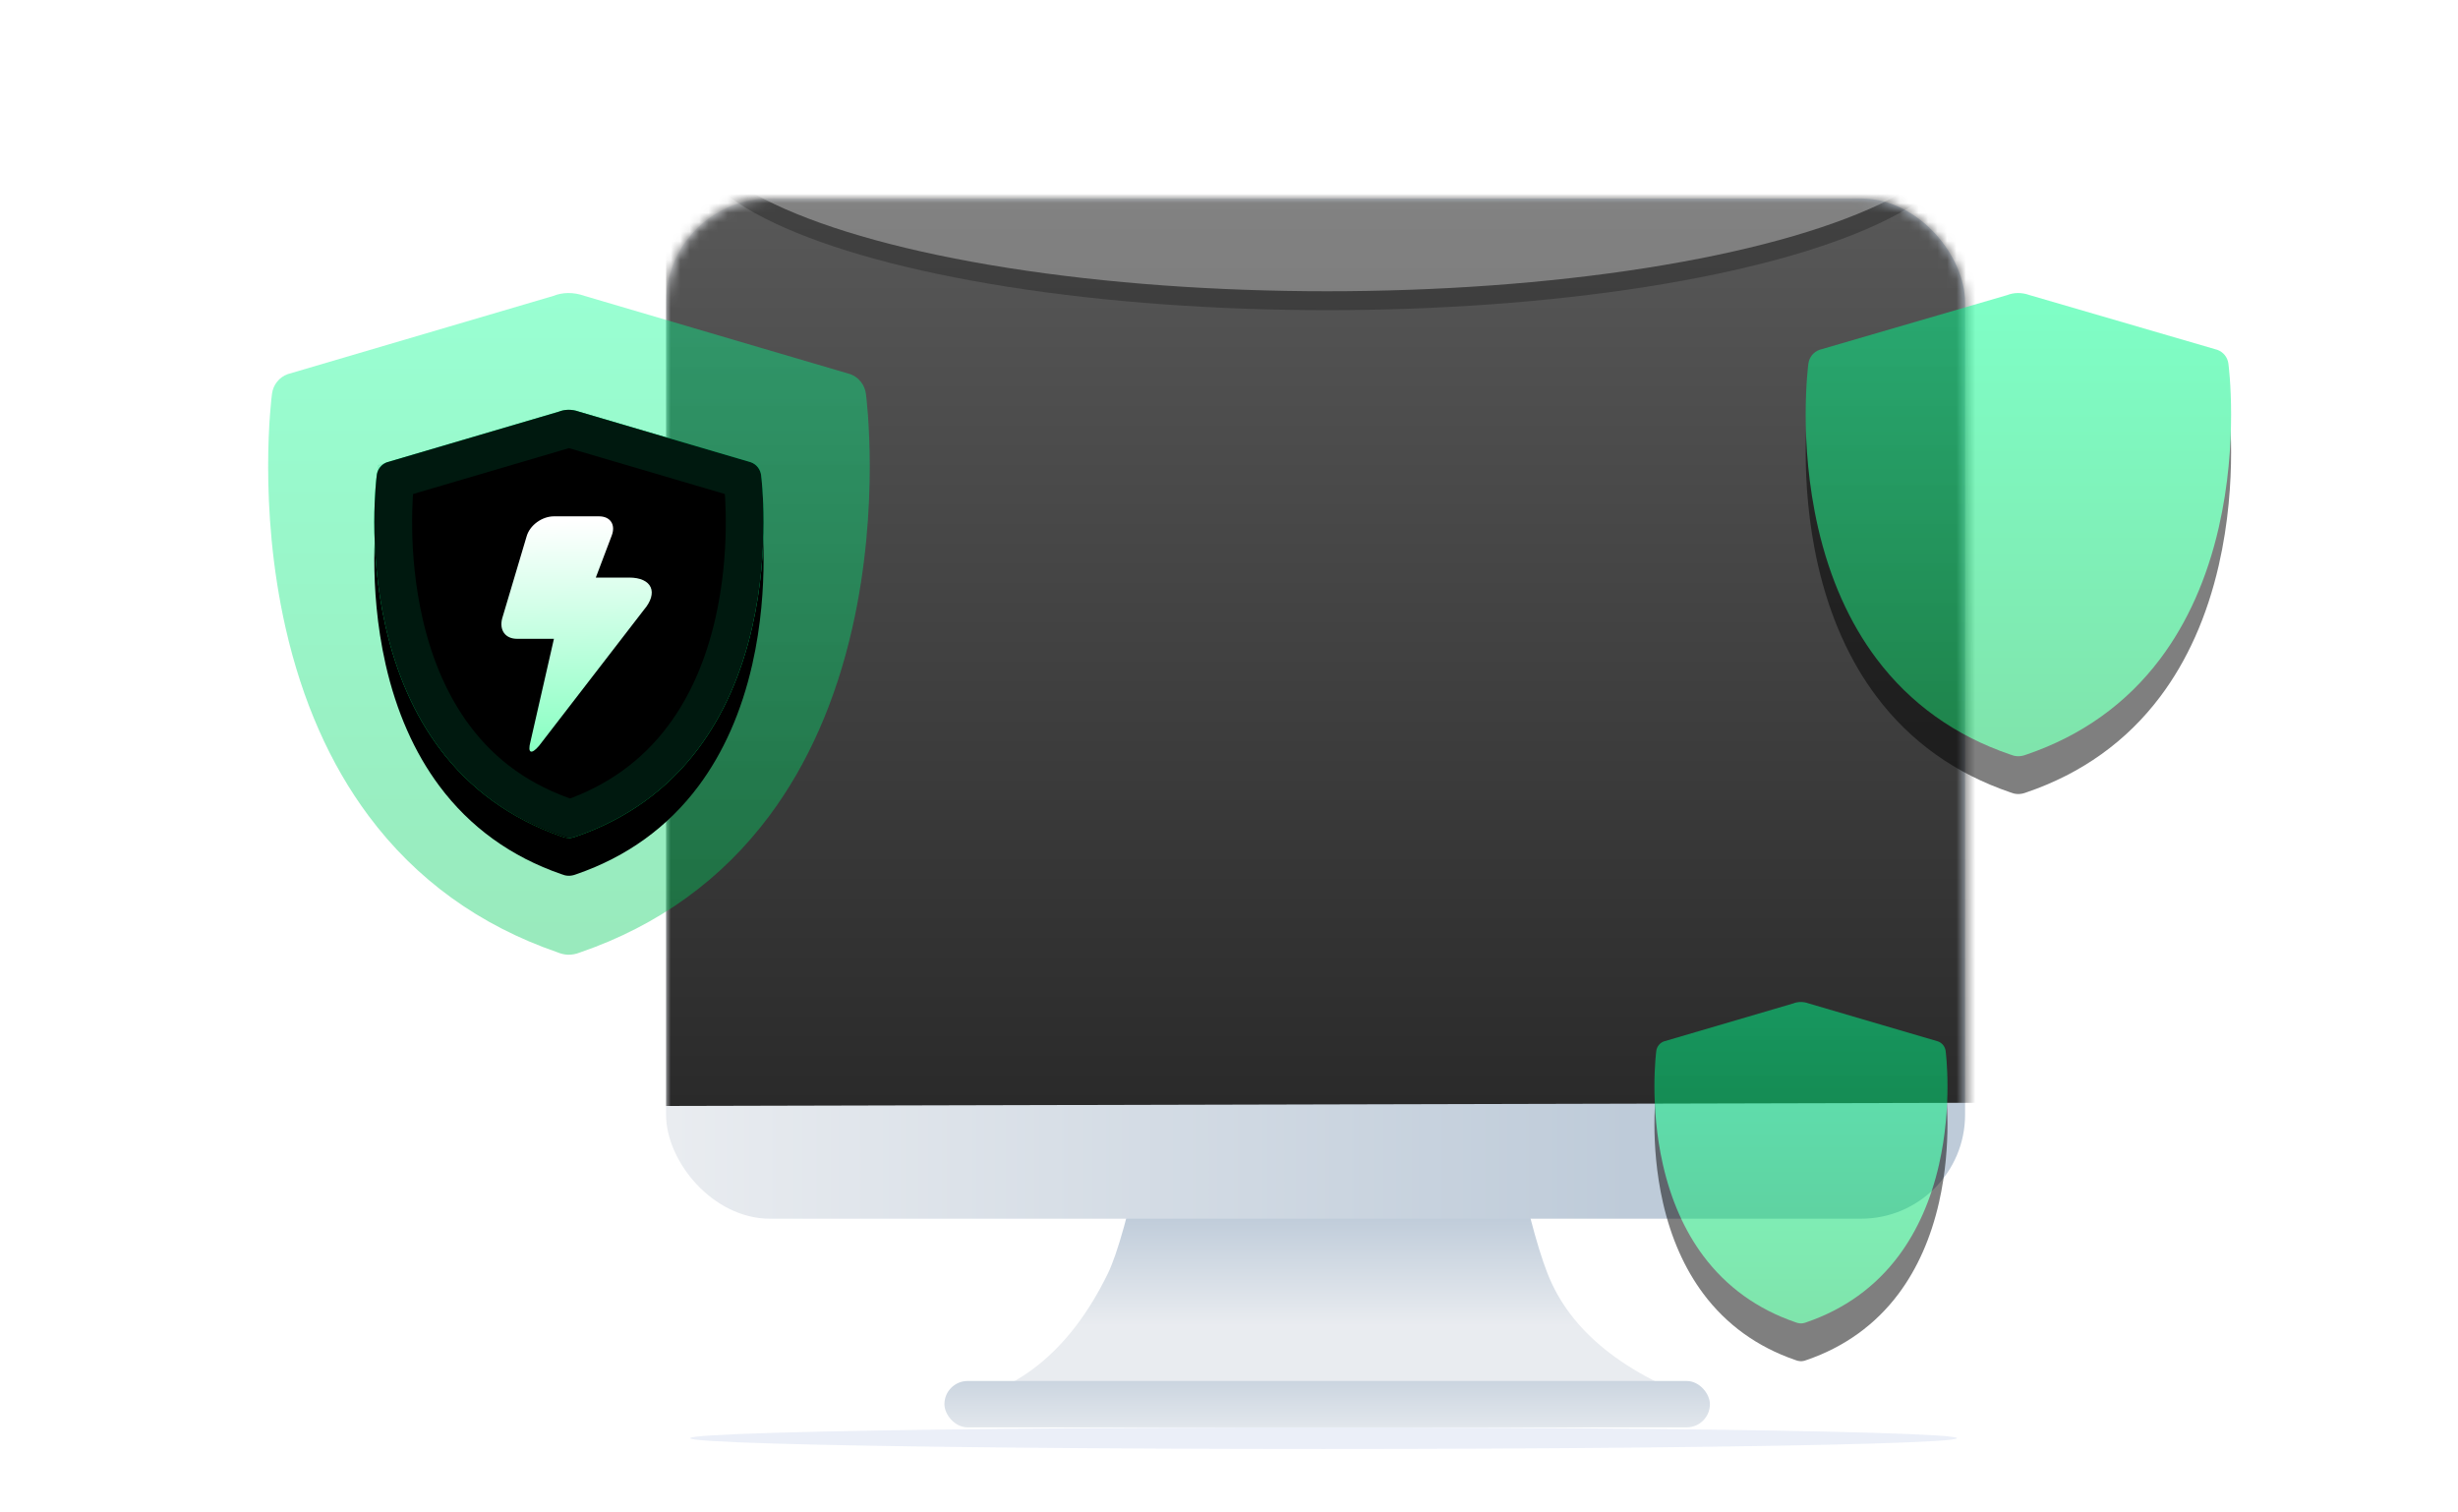 <?xml version="1.0" encoding="UTF-8"?>
<svg width="260px" height="160px" viewBox="0 0 260 160" version="1.1" xmlns="http://www.w3.org/2000/svg" xmlns:xlink="http://www.w3.org/1999/xlink">
    <title>Illustration/Anti_Virus/home</title>
    <defs>
        <linearGradient x1="37.209%" y1="84.76%" x2="37.209%" y2="62.956%" id="linearGradient-1">
            <stop stop-color="#E9ECF0" offset="0%"></stop>
            <stop stop-color="#BECBD9" offset="100%"></stop>
        </linearGradient>
        <linearGradient x1="37.209%" y1="129.776%" x2="37.209%" y2="-55.055%" id="linearGradient-2">
            <stop stop-color="#E9ECF0" offset="0%"></stop>
            <stop stop-color="#BECBD9" offset="100%"></stop>
        </linearGradient>
        <linearGradient x1="0%" y1="89.582%" x2="74.417%" y2="89.582%" id="linearGradient-3">
            <stop stop-color="#E9ECF0" offset="0%"></stop>
            <stop stop-color="#BECBD9" offset="100%"></stop>
        </linearGradient>
        <rect id="path-4" x="0" y="0" width="137.406" height="107.925" rx="11"></rect>
        <linearGradient x1="50%" y1="0%" x2="50%" y2="100%" id="linearGradient-6">
            <stop stop-color="#EEEEEE" offset="0%"></stop>
            <stop stop-color="#595959" offset="0.921%"></stop>
            <stop stop-color="#2A2A2A" offset="100%"></stop>
        </linearGradient>
        <ellipse id="path-7" cx="69.93" cy="-8.585" rx="67.476" ry="18.396"></ellipse>
        <filter x="-37.1%" y="-130.5%" width="174.1%" height="371.8%" filterUnits="objectBoundingBox" id="filter-8">
            <feGaussianBlur stdDeviation="12" in="SourceGraphic"></feGaussianBlur>
        </filter>
        <filter x="-43.0%" y="-152.2%" width="186.0%" height="415.3%" filterUnits="objectBoundingBox" id="filter-9">
            <feOffset dx="0" dy="2" in="SourceAlpha" result="shadowOffsetOuter1"></feOffset>
            <feGaussianBlur stdDeviation="7" in="shadowOffsetOuter1" result="shadowBlurOuter1"></feGaussianBlur>
            <feColorMatrix values="0 0 0 0 1   0 0 0 0 1   0 0 0 0 1  0 0 0 0.5 0" type="matrix" in="shadowBlurOuter1"></feColorMatrix>
        </filter>
        <linearGradient x1="50%" y1="0%" x2="50%" y2="98.064%" id="linearGradient-10">
            <stop stop-color="#00FF8F" offset="0%"></stop>
            <stop stop-color="#00CA59" offset="100%"></stop>
        </linearGradient>
        <linearGradient x1="50%" y1="0%" x2="50%" y2="98.064%" id="linearGradient-11">
            <stop stop-color="#00FF8F" offset="0%"></stop>
            <stop stop-color="#00CA59" offset="100%"></stop>
        </linearGradient>
        <path d="M52.143,19.246 C52.062,18.633 51.65,18.116 51.074,17.906 L32.889,12.551 C32.105,12.269 31.358,12.306 30.747,12.551 L12.563,17.906 C11.987,18.116 11.574,18.633 11.494,19.246 C11.453,19.554 10.52,26.899 12.427,35.293 C13.561,40.281 15.468,44.6 18.096,48.13 C21.35,52.499 25.699,55.642 31.026,57.479 C31.467,57.66 31.95,57.742 32.61,57.479 C37.937,55.642 42.287,52.499 45.54,48.13 C48.168,44.6 50.076,40.281 51.209,35.293 C53.117,26.899 52.183,19.554 52.143,19.246 L52.143,19.246 Z" id="path-12"></path>
        <filter x="-63.1%" y="-48.6%" width="226.3%" height="214.8%" filterUnits="objectBoundingBox" id="filter-13">
            <feOffset dx="0" dy="4" in="SourceAlpha" result="shadowOffsetOuter1"></feOffset>
            <feGaussianBlur stdDeviation="8" in="shadowOffsetOuter1" result="shadowBlurOuter1"></feGaussianBlur>
            <feComposite in="shadowBlurOuter1" in2="SourceAlpha" operator="out" result="shadowBlurOuter1"></feComposite>
            <feColorMatrix values="0 0 0 0 0.812   0 0 0 0 0.987   0 0 0 0 1  0 0 0 0.502 0" type="matrix" in="shadowBlurOuter1"></feColorMatrix>
        </filter>
        <filter x="-41.3%" y="-28.7%" width="182.6%" height="175.1%" filterUnits="objectBoundingBox" id="filter-14">
            <feGaussianBlur stdDeviation="0.5" in="SourceAlpha" result="shadowBlurInner1"></feGaussianBlur>
            <feOffset dx="0" dy="1" in="shadowBlurInner1" result="shadowOffsetInner1"></feOffset>
            <feComposite in="shadowOffsetInner1" in2="SourceAlpha" operator="arithmetic" k2="-1" k3="1" result="shadowInnerInner1"></feComposite>
            <feColorMatrix values="0 0 0 0 1   0 0 0 0 1   0 0 0 0 1  0 0 0 0.5 0" type="matrix" in="shadowInnerInner1" result="shadowMatrixInner1"></feColorMatrix>
            <feGaussianBlur stdDeviation="0.5" in="SourceAlpha" result="shadowBlurInner2"></feGaussianBlur>
            <feOffset dx="0" dy="-1" in="shadowBlurInner2" result="shadowOffsetInner2"></feOffset>
            <feComposite in="shadowOffsetInner2" in2="SourceAlpha" operator="arithmetic" k2="-1" k3="1" result="shadowInnerInner2"></feComposite>
            <feColorMatrix values="0 0 0 0 0   0 0 0 0 0.774   0 0 0 0 0.242  0 0 0 0.522 0" type="matrix" in="shadowInnerInner2" result="shadowMatrixInner2"></feColorMatrix>
            <feMerge>
                <feMergeNode in="shadowMatrixInner1"></feMergeNode>
                <feMergeNode in="shadowMatrixInner2"></feMergeNode>
            </feMerge>
        </filter>
        <linearGradient x1="50%" y1="1.79%" x2="50.861%" y2="100%" id="linearGradient-15">
            <stop stop-color="#FFFFFF" offset="0%"></stop>
            <stop stop-color="#86FFC1" offset="100%"></stop>
        </linearGradient>
        <linearGradient x1="50%" y1="0%" x2="50%" y2="98.064%" id="linearGradient-16">
            <stop stop-color="#00FF8F" offset="0%"></stop>
            <stop stop-color="#00CA59" offset="100%"></stop>
        </linearGradient>
        <path d="M44.712,7.457 C44.624,6.794 44.173,6.235 43.544,6.008 L23.671,0.214 C22.814,-0.091 21.997,-0.051 21.329,0.214 L1.457,6.008 C0.827,6.235 0.376,6.794 0.288,7.457 C0.244,7.791 -0.776,15.736 1.309,24.817 C2.547,30.213 4.632,34.885 7.504,38.704 C11.059,43.431 15.812,46.831 21.634,48.818 C22.117,49.014 22.644,49.103 23.366,48.818 C29.187,46.831 33.941,43.431 37.496,38.704 C40.368,34.885 42.453,30.213 43.691,24.817 C45.776,15.736 44.756,7.791 44.712,7.457 L44.712,7.457 Z" id="path-17"></path>
        <filter x="-34.4%" y="-23.5%" width="168.9%" height="163.3%" filterUnits="objectBoundingBox" id="filter-18">
            <feOffset dx="0" dy="4" in="SourceAlpha" result="shadowOffsetOuter1"></feOffset>
            <feGaussianBlur stdDeviation="4.5" in="shadowOffsetOuter1" result="shadowBlurOuter1"></feGaussianBlur>
            <feColorMatrix values="0 0 0 0 0.812   0 0 0 0 0.987   0 0 0 0 1  0 0 0 0.392 0" type="matrix" in="shadowBlurOuter1"></feColorMatrix>
        </filter>
        <linearGradient x1="50%" y1="0%" x2="50%" y2="98.064%" id="linearGradient-19">
            <stop stop-color="#00FF8F" offset="0%"></stop>
            <stop stop-color="#00CA59" offset="100%"></stop>
        </linearGradient>
        <path d="M30.802,5.174 C30.741,4.714 30.43,4.326 29.997,4.169 L16.306,0.149 C15.716,-0.063 15.154,-0.036 14.694,0.149 L1.003,4.169 C0.57,4.326 0.259,4.714 0.198,5.174 C0.168,5.406 -0.535,10.919 0.902,17.22 C1.755,20.964 3.191,24.206 5.169,26.856 C7.619,30.135 10.893,32.495 14.903,33.874 C15.236,34.01 15.599,34.072 16.096,33.874 C20.107,32.495 23.381,30.135 25.831,26.856 C27.809,24.206 29.245,20.964 30.099,17.22 C31.535,10.919 30.832,5.406 30.802,5.174 L30.802,5.174 Z" id="path-20"></path>
        <filter x="-50.0%" y="-33.8%" width="200.0%" height="191.2%" filterUnits="objectBoundingBox" id="filter-21">
            <feOffset dx="0" dy="4" in="SourceAlpha" result="shadowOffsetOuter1"></feOffset>
            <feGaussianBlur stdDeviation="4.5" in="shadowOffsetOuter1" result="shadowBlurOuter1"></feGaussianBlur>
            <feColorMatrix values="0 0 0 0 0.812   0 0 0 0 0.987   0 0 0 0 1  0 0 0 0.392 0" type="matrix" in="shadowBlurOuter1"></feColorMatrix>
        </filter>
    </defs>
    <g id="Illustration/Anti_Virus/home" stroke="none" stroke-width="1" fill="none" fill-rule="evenodd">
        <ellipse id="椭圆形" fill-opacity="0.08" fill="#0036AC" cx="140" cy="152.143" rx="67" ry="1.143"></ellipse>
        <g id="编组" transform="translate(68, 21)">
            <path d="M87.501,73.023 C90.644,94.235 93.377,107.806 95.699,113.736 C98.082,119.823 103.806,124.426 112.869,127.547 L31.898,127.547 C39.382,126.605 45.143,122.001 49.181,113.736 C51.212,109.578 54.129,96.007 57.931,73.023 L87.501,73.023 Z" id="三角形" fill="url(#linearGradient-1)"></path>
            <rect id="矩形" fill="url(#linearGradient-2)" x="31.898" y="125.094" width="80.971" height="4.906" rx="2.453"></rect>
            <g id="蒙版" transform="translate(2.454, 0)">
                <mask id="mask-5" fill="white">
                    <use xlink:href="#path-4"></use>
                </mask>
                <use fill="url(#linearGradient-3)" xlink:href="#path-4"></use>
                <polygon id="矩形" fill="url(#linearGradient-6)" mask="url(#mask-5)" points="-1.95399252e-14 -2.662 139 -3 139 95.662 -2.83582681e-14 96"></polygon>
                <g id="椭圆形" opacity="0.252" filter="url(#filter-8)" mask="url(#mask-5)">
                    <use fill="black" fill-opacity="1" filter="url(#filter-9)" xlink:href="#path-7"></use>
                    <use fill="#FFFFFF" fill-rule="evenodd" xlink:href="#path-7"></use>
                </g>
            </g>
        </g>
        <g id="编组-2" transform="translate(28.364, 31)">
            <path d="M63.229,10.653 C63.104,9.705 62.467,8.907 61.577,8.583 L33.474,0.306 C32.262,-0.13 31.107,-0.073 30.163,0.306 L2.06,8.583 C1.169,8.907 0.532,9.705 0.407,10.653 C0.345,11.13 -1.097,22.481 1.851,35.453 C3.602,43.162 6.55,49.836 10.612,55.291 C15.64,62.044 22.361,66.902 30.594,69.74 C31.276,70.02 32.022,70.147 33.042,69.74 C41.275,66.902 47.997,62.044 53.025,55.291 C57.086,49.836 60.034,43.162 61.786,35.453 C64.734,22.481 63.292,11.13 63.229,10.653 L63.229,10.653 Z" id="path-7" fill="url(#linearGradient-10)" fill-rule="nonzero" opacity="0.4"></path>
            <g id="path-7" fill-rule="nonzero">
                <use fill="black" fill-opacity="1" filter="url(#filter-13)" xlink:href="#path-12"></use>
                <use fill="url(#linearGradient-11)" xlink:href="#path-12"></use>
                <use fill="black" fill-opacity="1" filter="url(#filter-14)" xlink:href="#path-12"></use>
                <path stroke-opacity="0.146" stroke="#00AE6B" stroke-width="4" d="M31.434,14.434 C31.664,14.315 31.957,14.332 32.257,14.45 L32.257,14.45 L50.187,19.73 C50.331,21.024 50.925,27.519 49.259,34.85 C48.192,39.543 46.409,43.613 43.936,46.935 C40.923,50.982 36.891,53.888 31.958,55.588 C26.745,53.888 22.714,50.982 19.701,46.935 C17.227,43.613 15.444,39.543 14.378,34.85 C12.711,27.517 13.305,21.021 13.45,19.73 L13.45,19.73 Z" stroke-linejoin="square"></path>
            </g>
            <path d="M27.326,25.789 C27.661,24.535 29.001,23.622 30.229,23.622 L34.996,23.622 C36.224,23.622 36.783,24.535 36.336,25.675 L34.66,30.1 L38.174,30.1 C40.63,30.1 41.3,31.699 39.737,33.525 L28.64,47.916 C27.859,48.829 27.412,48.715 27.747,47.46 L30.229,36.578 L26.321,36.578 C25.093,36.578 24.423,35.665 24.758,34.411 L27.326,25.789 Z" id="path-9" fill="url(#linearGradient-15)"></path>
        </g>
        <g id="编组" transform="translate(191, 31)" fill-rule="nonzero" opacity="0.5">
            <g id="path-7">
                <use fill="black" fill-opacity="1" filter="url(#filter-18)" xlink:href="#path-17"></use>
                <use fill="url(#linearGradient-16)" xlink:href="#path-17"></use>
            </g>
        </g>
        <g id="编组" transform="translate(175, 106)" fill-rule="nonzero" opacity="0.5">
            <g id="path-7">
                <use fill="black" fill-opacity="1" filter="url(#filter-21)" xlink:href="#path-20"></use>
                <use fill="url(#linearGradient-19)" xlink:href="#path-20"></use>
            </g>
        </g>
    </g>
</svg>